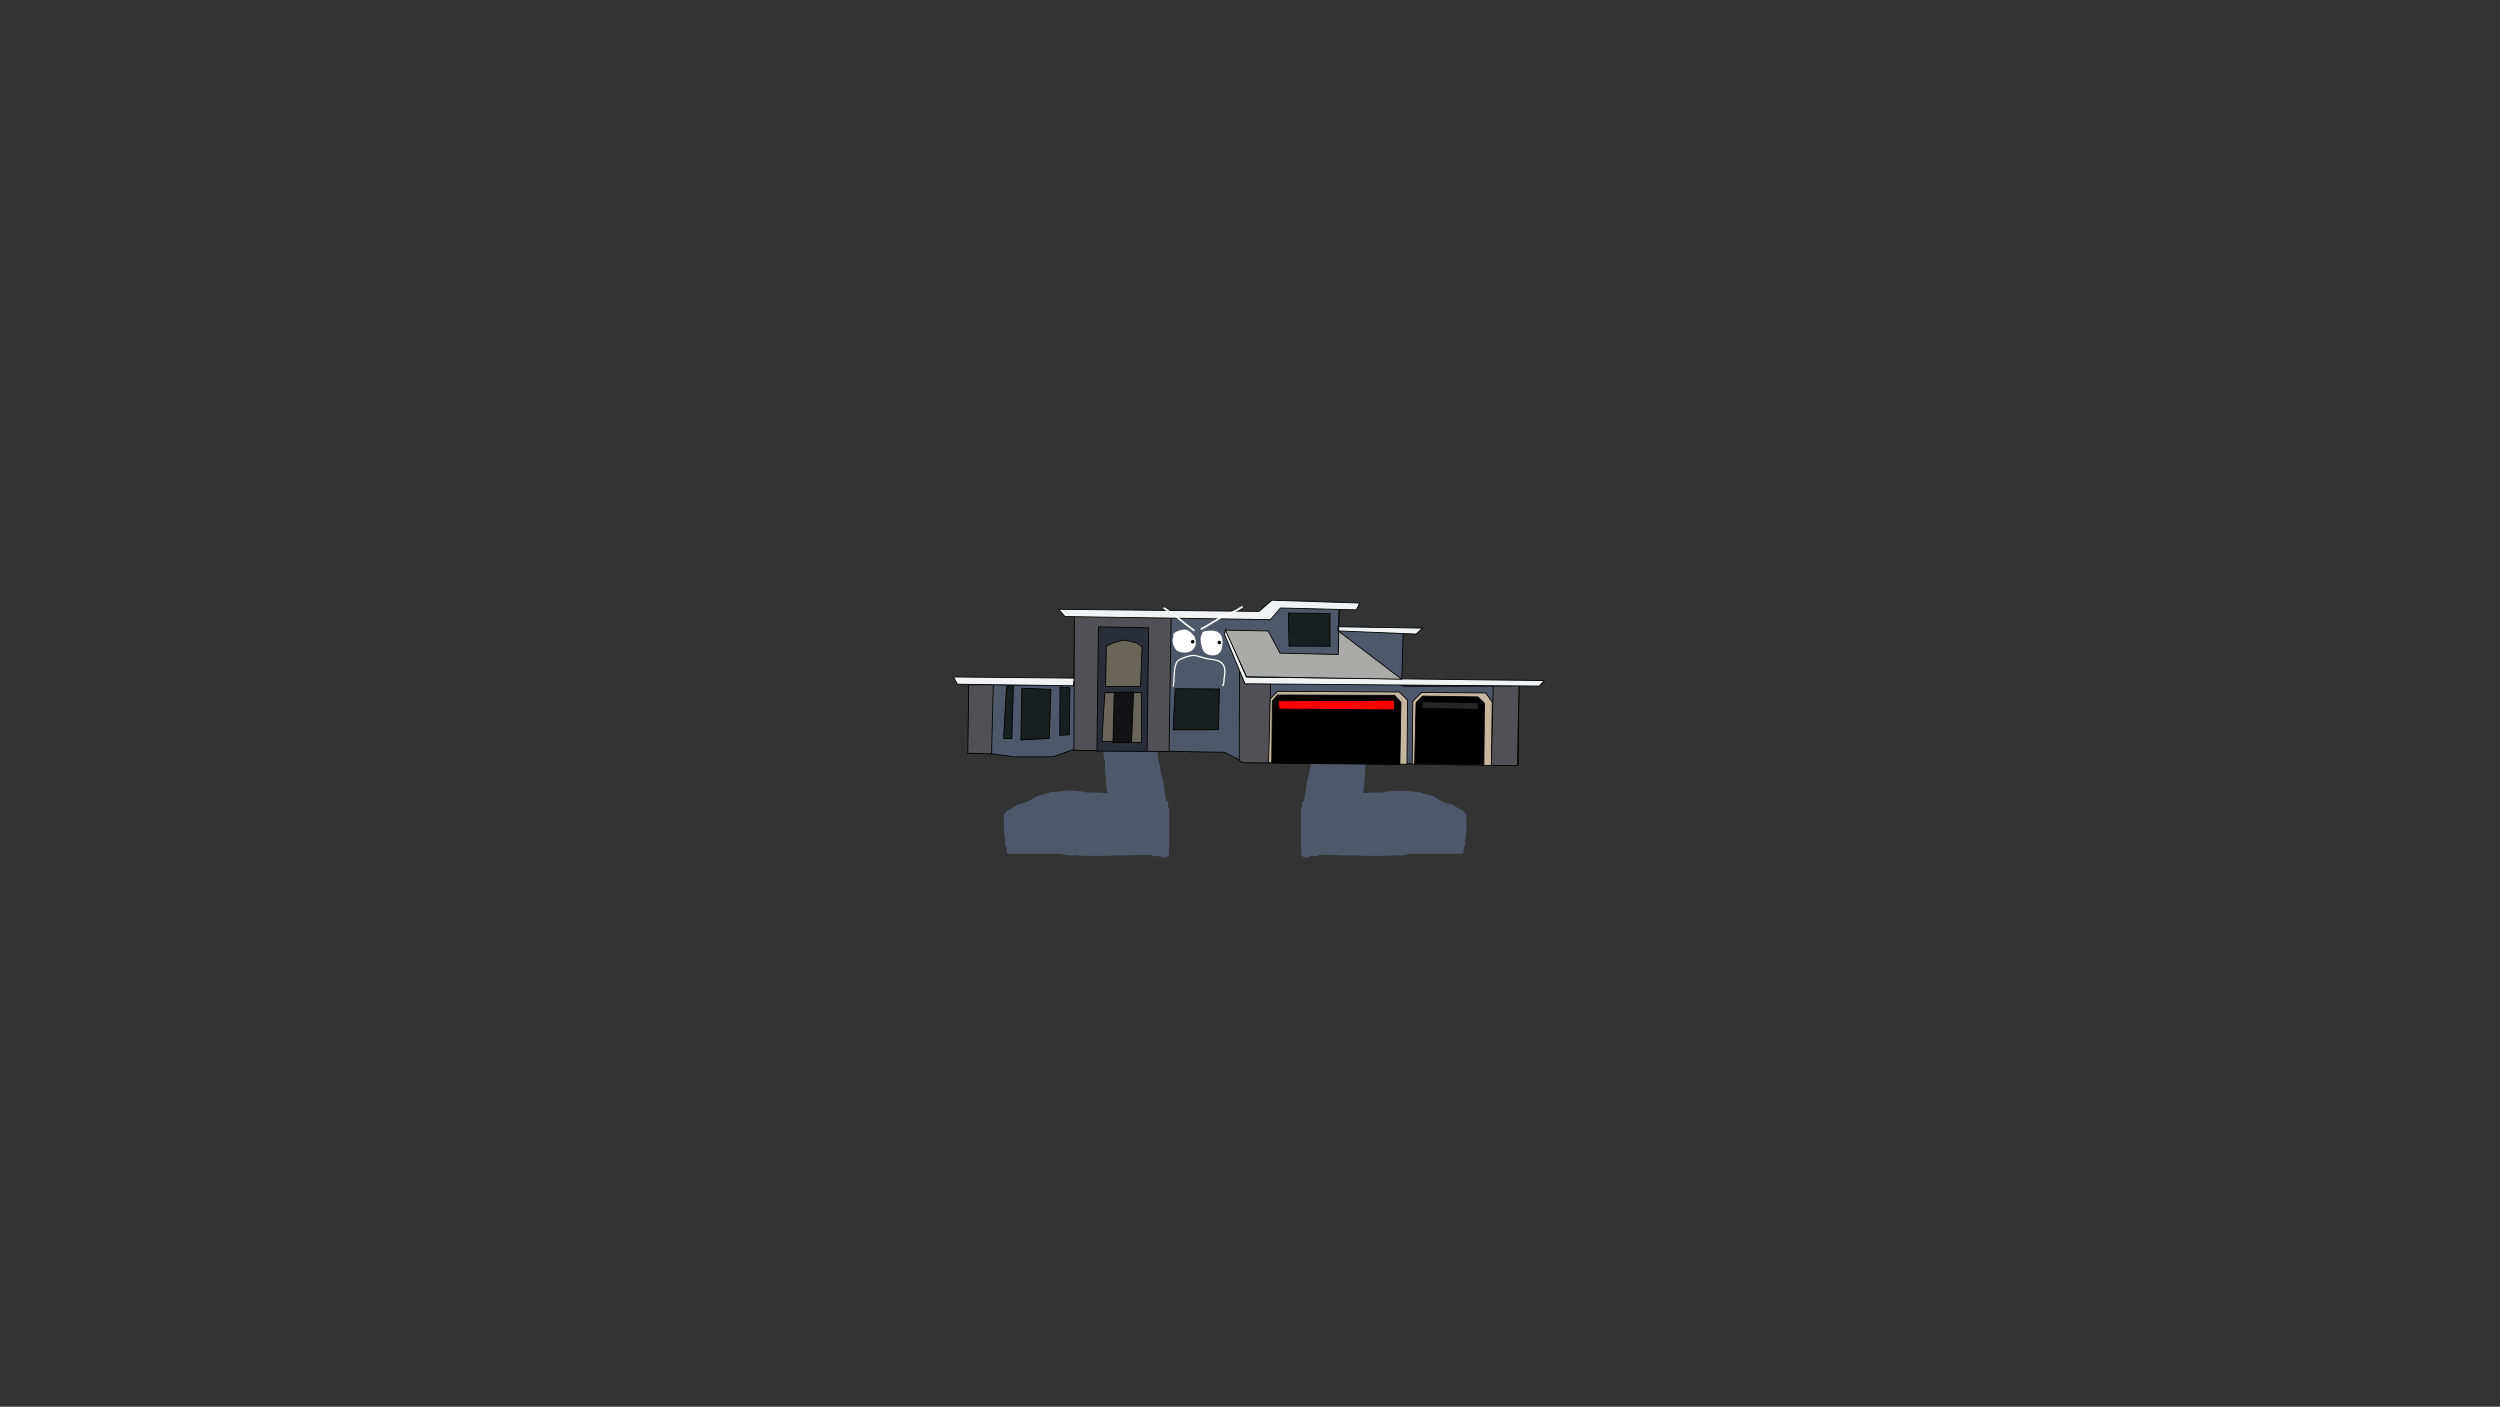 <svg version="1.1" xmlns="http://www.w3.org/2000/svg" xmlns:xlink="http://www.w3.org/1999/xlink" width="2878.25" height="1619.58" viewBox="0,0,2878.25,1619.58"><rect x="0" y="0" width="2878.25" height="1619.58" fill="#333333" stroke="none"/><g transform="translate(1117.373,629.809)"><g data-paper-data="{&quot;isPaintingLayer&quot;:true}" fill-rule="nonzero" stroke-linejoin="miter" stroke-miterlimit="10" stroke-dasharray="" stroke-dashoffset="0" style="mix-blend-mode: normal"><path d="M464.766,124.303c0.033,0.161 0.065,0.323 0.098,0.484c1.567,7.732 0.596,16.004 1.088,23.838c0.494,7.86 0.998,16.063 -0.247,23.88c-1.257,7.891 -3.5,15.639 -4.833,23.532c-0.755,3.306 -1.885,6.686 -2.293,10.025c-0.549,4.492 0.011,9.08 -0.405,13.589c-0.379,4.113 0.054,8.416 -0.578,12.487c-0.232,1.497 -1.096,2.934 -1.357,4.427c-0.404,2.314 -0.193,4.492 -0.908,6.797c-1.565,5.045 -0.885,10.521 -0.885,15.684c-0,2.665 -0.671,5.217 -0.751,7.896c-0.163,5.506 -1.023,10.903 -1.655,16.384c1.134,-0.283 2.512,-0.171 3.739,-0.264c5.529,-0.417 10.931,-0.599 16.518,-0.599c2.284,-0 5.117,0.567 6.617,-0.786c7.045,-0.993 15.734,-1.751 22.89,-0.993c3.026,0.321 5.668,0.991 8.789,1.127c2.238,0.239 5.568,0.108 7.633,0.686c0.489,0.137 0.73,0.586 1.197,0.761c1.597,0.6 3.86,0.874 5.598,1.42c2.276,0.715 5.014,0.973 7.166,1.876c2.556,1.072 4.732,2.972 7.118,4.267c3.174,1.723 6.547,3.32 10.251,4.342c1.393,0.384 3.093,0.394 4.424,0.888c1.352,0.501 2.433,1.56 3.574,2.278c2.673,1.683 5.554,3.202 8.335,4.779c1.927,1.095 3.987,2.877 4.853,4.609c0.784,1.569 0.145,4.203 0.145,5.873c0.001,4.158 0.001,8.316 0.001,12.475c0,3.874 -1.296,7.427 -1.487,11.25c-0.1,2.002 0.749,5.107 -0.133,6.98c-0.174,0.369 -0.777,0.546 -0.998,0.9c-0.709,1.135 -0.45,3.055 -0.519,4.284c-0.002,0.31 0.009,2.397 -0.122,2.553c-1.334,1.585 -5.89,1.13 -7.917,1.141c-7.001,0.041 -14.004,0.017 -21.006,0.017c-10.5,0 -21,0 -31.5,0c-3.487,-0.012 -6.666,1.423 -10.089,1.769c-3.934,0.398 -8.07,-0.374 -12.003,0.01c-3.084,0.301 -5.829,0.599 -8.998,0.599c-10.484,0 -21.098,0.421 -31.506,-0.558c-5.94,-0.06 -12.102,0.354 -18.014,-0.039c-4.518,-0.3 -8.787,-0.593 -13.365,-0.593c-3,-0 -6,-0 -9,-0c-0.882,0 -1.885,-0.407 -2.644,-0.068c-0.421,0.188 -0.369,0.75 -0.795,0.933c-0.79,0.34 -3.578,0.529 -4.565,0.72c-1.321,0.256 -4.802,-0.382 -5.793,0.117c-0.404,0.203 -0.275,0.772 -0.682,0.972c-1.72,0.845 -5.026,0.312 -6.586,-0.341c-3.068,-1.408 -2.314,-4.186 -2.436,-6.628c-0.282,-5.668 -0.166,-11.358 -0.167,-17.03c-0.001,-7.938 -0.002,-15.877 -0.002,-23.815c0,-2.24 -0.332,-4.645 0.005,-6.869c0.226,-1.497 1.096,-2.935 1.356,-4.429c0.231,-1.329 -0.49,-3.51 0.279,-4.717c0.225,-0.354 0.932,-0.409 1.213,-0.739c1.22,-1.437 1.229,-4.756 1.688,-6.463c1.356,-7.879 1.818,-15.874 4.248,-23.593c1.153,-3.652 1.343,-7.476 2.157,-11.178c0.909,-4.13 2.294,-8.016 2.373,-12.218c0.149,-7.968 0.826,-15.809 0.84,-23.744c0.014,-3.788 1.764,-7.49 2.199,-11.253c0.471,-4.075 0.162,-8.333 0.162,-12.424c0.002,-7.863 0.441,-15.737 0.835,-23.594c-1.248,-1.062 -0.994,-1.827 -1.561,-3.102c-0.278,-0.626 -1.109,-1.445 -1.333,-2.069c-0.659,-1.839 0.059,-3.874 -0.291,-5.732c-0.208,-1.106 -0.953,-2.159 -1.204,-3.261c-0.414,-1.814 0.173,-3.864 -0.358,-5.631c-0.287,-0.955 -1.4,-2.01 -2.029,-2.851c-2.795,-3.739 -2.294,-8.107 -3.4,-12.252c-0.994,-3.724 -2.293,-7.314 -3.197,-11.059c-1.376,-5.699 -1.61,-11.225 -1.619,-17.017c-0.003,-1.503 -0.118,-3.037 -0.003,-4.537c0.039,-0.509 -0.259,-1.151 0.203,-1.522c0.462,-0.372 1.331,-0.165 1.997,-0.248c5.486,-0.257 11.047,-0.078 16.544,-0.078c2.855,-0 6.36,-0.42 9.15,0.011c2.065,0.319 3.456,0.922 5.655,1.038c10.403,0.554 21.016,0.14 31.443,0.14c4.5,0 9,0 13.5,0c0.936,0 4.321,-0.312 4.998,0.143c0.229,0.154 0.574,2.292 0.6,2.64c0.059,0.79 -0.367,1.558 -0.593,2.331c-0.491,1.678 -0.076,3.834 -0.116,5.56c-0.081,3.445 -1.287,6.731 -1.63,10.149c-0.119,1.192 0.041,2.416 0.091,3.628z" data-paper-data="{&quot;index&quot;:null}" fill="#4e586a" stroke="none" stroke-width="0.5" stroke-linecap="butt"/><path d="M144.536,124.303c0.05,-1.212 0.21,-2.437 0.091,-3.628c-0.342,-3.418 -1.549,-6.704 -1.63,-10.149c-0.04,-1.725 0.375,-3.882 -0.116,-5.56c-0.226,-0.773 -0.652,-1.541 -0.593,-2.331c0.026,-0.348 0.371,-2.486 0.6,-2.64c0.677,-0.455 4.062,-0.143 4.998,-0.143c4.5,0 9,0 13.5,0c10.427,-0 21.04,0.414 31.443,-0.14c2.199,-0.117 3.59,-0.72 5.655,-1.038c2.79,-0.431 6.296,-0.011 9.15,-0.011c5.496,0 11.058,-0.178 16.544,0.078c0.666,0.083 1.535,-0.124 1.997,0.248c0.462,0.372 0.164,1.013 0.203,1.522c0.114,1.5 -0.001,3.034 -0.003,4.537c-0.01,5.792 -0.244,11.318 -1.619,17.017c-0.904,3.746 -2.203,7.335 -3.197,11.059c-1.106,4.145 -0.605,8.513 -3.4,12.252c-0.629,0.842 -1.743,1.896 -2.029,2.851c-0.53,1.766 0.056,3.817 -0.358,5.631c-0.251,1.102 -0.996,2.155 -1.204,3.261c-0.35,1.858 0.369,3.893 -0.291,5.732c-0.224,0.624 -1.055,1.443 -1.333,2.069c-0.567,1.275 -0.312,2.04 -1.561,3.102c0.394,7.857 0.834,15.731 0.835,23.594c0.001,4.092 -0.308,8.35 0.162,12.424c0.435,3.764 2.185,7.465 2.199,11.253c0.014,7.935 0.691,15.776 0.84,23.744c0.079,4.202 1.464,8.088 2.373,12.218c0.815,3.702 1.004,7.526 2.157,11.178c2.43,7.719 2.893,15.714 4.248,23.593c0.459,1.707 0.468,5.026 1.688,6.463c0.28,0.33 0.987,0.386 1.213,0.739c0.768,1.206 0.047,3.387 0.279,4.717c0.26,1.493 1.13,2.931 1.356,4.429c0.336,2.224 0.005,4.629 0.005,6.869c-0,7.938 -0.001,15.877 -0.002,23.815c-0.001,5.672 0.115,11.362 -0.167,17.03c-0.121,2.442 0.632,5.22 -2.436,6.628c-1.56,0.653 -4.866,1.185 -6.586,0.341c-0.407,-0.2 -0.278,-0.769 -0.682,-0.972c-0.991,-0.499 -4.472,0.139 -5.793,-0.117c-0.987,-0.191 -3.775,-0.38 -4.565,-0.72c-0.425,-0.183 -0.373,-0.745 -0.795,-0.933c-0.759,-0.339 -1.762,0.068 -2.644,0.068c-3,0 -6,0 -9,0c-4.579,0 -8.847,0.292 -13.365,0.593c-5.912,0.393 -12.074,-0.021 -18.014,0.039c-10.408,0.979 -21.023,0.558 -31.506,0.558c-3.169,-0.001 -5.914,-0.298 -8.998,-0.599c-3.933,-0.384 -8.069,0.387 -12.003,-0.01c-3.423,-0.346 -6.602,-1.782 -10.089,-1.769c-10.5,0 -21,0 -31.5,-0c-7.002,-0 -14.004,0.024 -21.006,-0.017c-2.027,-0.012 -6.583,0.444 -7.917,-1.141c-0.131,-0.156 -0.12,-2.243 -0.122,-2.553c-0.069,-1.229 0.19,-3.148 -0.519,-4.284c-0.221,-0.354 -0.824,-0.531 -0.998,-0.9c-0.882,-1.873 -0.033,-4.978 -0.133,-6.98c-0.19,-3.823 -1.487,-7.376 -1.487,-11.25c0,-4.158 0,-8.316 0.001,-12.475c0,-1.67 -0.639,-4.304 0.145,-5.873c0.866,-1.732 2.926,-3.514 4.853,-4.609c2.782,-1.577 5.663,-3.097 8.335,-4.779c1.142,-0.719 2.222,-1.777 3.574,-2.278c1.331,-0.494 3.031,-0.504 4.424,-0.888c3.704,-1.022 7.077,-2.619 10.251,-4.342c2.386,-1.295 4.563,-3.195 7.118,-4.267c2.153,-0.903 4.891,-1.161 7.166,-1.876c1.738,-0.546 4,-0.82 5.598,-1.42c0.467,-0.175 0.708,-0.625 1.197,-0.761c2.066,-0.578 5.395,-0.448 7.633,-0.686c3.12,-0.135 5.762,-0.806 8.789,-1.127c7.156,-0.758 15.845,0.001 22.89,0.993c1.501,1.352 4.333,0.785 6.617,0.786c5.587,0.001 10.99,0.183 16.518,0.599c1.227,0.092 2.604,-0.02 3.739,0.264c-0.632,-5.481 -1.492,-10.878 -1.655,-16.384c-0.079,-2.679 -0.751,-5.231 -0.751,-7.896c-0,-5.162 0.68,-10.639 -0.885,-15.684c-0.715,-2.304 -0.503,-4.482 -0.908,-6.797c-0.261,-1.493 -1.124,-2.931 -1.357,-4.427c-0.632,-4.072 -0.199,-8.374 -0.578,-12.487c-0.416,-4.509 0.144,-9.097 -0.405,-13.589c-0.408,-3.339 -1.538,-6.719 -2.293,-10.025c-1.333,-7.893 -3.575,-15.641 -4.833,-23.532c-1.246,-7.817 -0.741,-16.02 -0.247,-23.88c0.492,-7.834 -0.479,-16.107 1.088,-23.838c0.033,-0.162 0.065,-0.323 0.098,-0.484z" fill="#4e586a" stroke="none" stroke-width="0.5" stroke-linecap="butt"/><path d="M-2.507,237.125l0.648,-79.477l7.879,0.49l90.563,1.098l22.395,-0.044l0.975,-80.419l218.378,3.909l19.087,-13.331l67.083,1.76l-1.248,24.903l74.802,2.484l-1.688,61.17l5.669,0.7l129.324,-0.325l-0.786,90.83l-316.646,-3.523l-21.709,-10.987l-173.28,-3.362l-24.077,8.46l-44.832,0.191l-25.395,-3.594z" fill="#4e586a" stroke="#000000" stroke-width="1" stroke-linecap="round"/><path d="M26.255,158.501l-2.068,79.618l-27.366,-0.699l1.139,-78.802z" fill="#515054" stroke="#000000" stroke-width="1" stroke-linecap="round"/><path d="M49.386,159.93l-1.837,60.605l-9.55,-0.299l3.484,-60.034z" fill="#191e21" stroke="#000000" stroke-width="1" stroke-linecap="round"/><path d="M58.002,222.132l1.089,-59.512l33.423,1.14l-1.788,56.564z" fill="#191e21" stroke="#000000" stroke-width="1" stroke-linecap="round"/><path d="M102.71,216.795l0.307,-55.664l11.38,0.873l-0.657,54.19z" fill="#191e21" stroke="#000000" stroke-width="1" stroke-linecap="round"/><path d="M118.152,159.707l-133.359,-1.8l-4.308,-8.32l139.33,1.322z" fill="#f1f2f4" stroke="#000000" stroke-width="1" stroke-linecap="round"/><path d="M230.998,80.514l-2.43,154.985l-109.479,-1.511l0.406,-154.734z" fill="#515054" stroke="#000000" stroke-width="1" stroke-linecap="round"/><path d="M145.533,234.905l1.734,-143.051l57.857,1.253l-1.905,141.993z" fill="#292e39" stroke="#000000" stroke-width="1" stroke-linecap="round"/><path d="M154.616,167.636l42.072,-0.041l0.221,57.507l-45.731,-1.289z" fill="#69655b" stroke="#000000" stroke-width="1" stroke-linecap="round"/><path d="M164.022,225.254l1.438,-58.038l22.234,-0.282l-2.361,58.394z" fill="#121214" stroke="#000000" stroke-width="1" stroke-linecap="round"/><path d="M156.366,114.195l6.655,-3.41l11.617,-3.534l7.155,0.822l9.709,2.322l6.011,4.298l-1.84,45.724l-40.236,0.063z" fill="#69655b" stroke="#000000" stroke-width="1" stroke-linecap="round"/><path d="M235.645,163.153l50.888,0.249l-1.119,46.835l-52.178,0.102z" fill="#191e21" stroke="#000000" stroke-width="1" stroke-linecap="round"/><path d="M309.369,245.986l0.248,-103.845l6.888,15.24l28.855,-0.936l-1.117,92.168l-31.044,-0.376z" fill="#515054" stroke="#000000" stroke-width="1" stroke-linecap="round"/><path d="M631.587,159.617l-2.033,91.927l-30.128,-0.182l2.396,-91.534z" fill="#515054" stroke="#000000" stroke-width="1" stroke-linecap="round"/><path d="M599.609,251.411l-91.107,-1.472l0.693,-72.331l10.044,-10.167l73.849,0.528l7.588,10.564z" fill="#c5b6a0" stroke="#000000" stroke-width="1" stroke-linecap="round"/><path d="M343.082,248.256l1.992,-73.418l8.373,-8.717l140.307,0.782l9.438,9.484l-0.709,73.663z" fill="#c5b6a0" stroke="#000000" stroke-width="1" stroke-linecap="round"/><path d="M654.868,160.083l-338.84,-2.638l-23.564,-56.688l1.176,-6.049l23.951,55.039l342.774,3.972z" fill="#f1f2f4" stroke="#000000" stroke-width="1" stroke-linecap="round"/><path d="M423.014,91.776l97.353,1.548l-7.432,6.891l-89.795,-3.661z" fill="#f1f2f4" stroke="#000000" stroke-width="1" stroke-linecap="round"/><path d="M423.41,123.519l0.323,-26.636l72.634,55.262l-178.587,-2.9l-24.336,-53.574l49.225,0.964l13.653,25.519l66.855,1.545l1.172,-51.198z" fill="#aaaaa8" stroke="#000000" stroke-width="1" stroke-linecap="round"/><path d="M366.023,75.974l47.76,0.579l0.095,37.664l-47.214,-0.205z" fill="#191e21" stroke="#000000" stroke-width="1" stroke-linecap="round"/><path d="M345.17,83.621l-236.404,-3.601l-7.431,-8.358l230.723,2.43l14.854,-12.864l101.191,3.248l-3.953,7.852l-87.241,-2.16z" fill="#f1f2f4" stroke="#000000" stroke-width="1" stroke-linecap="round"/><path d="M234.023,101.942c-0.114,-0.032 -0.236,-0.088 -0.363,-0.177c-0.849,-0.593 -0.256,-1.442 -0.256,-1.442c2.47,-3.472 11.492,-6.427 15.715,-4.907c3.815,1.373 6.524,4.875 8.898,7.922c0.918,2.846 1.894,6.375 1.11,9.364c-2.568,9.793 -14.873,10.963 -22.16,6.101c-4.034,-5.157 -5.888,-11.295 -2.944,-16.86z" data-paper-data="{&quot;index&quot;:null}" fill="#ffffff" stroke="none" stroke-width="0.5" stroke-linecap="butt"/><path d="M266.443,100.087c-0.354,-0.555 0.084,-1.143 0.084,-1.143c2.183,-2.756 5.112,-2.238 8.323,-2.604c9.531,-1.089 15.581,3.482 15.371,13.409c-0.368,3.497 -0.533,7.997 -2.647,10.978c-4.405,6.21 -15.734,4.922 -19.605,-1.265c-1.005,-1.607 -1.496,-3.791 -2.008,-5.59c-1.004,-3.773 -2.004,-10.09 0.481,-13.784z" data-paper-data="{&quot;index&quot;:null}" fill="#ffffff" stroke="none" stroke-width="0.5" stroke-linecap="butt"/><path d="M253.699,108.965c0.025,-1.144 0.972,-2.051 2.116,-2.026c1.144,0.025 2.051,0.972 2.026,2.116c-0.025,1.144 -0.972,2.051 -2.116,2.026c-1.144,-0.025 -2.051,-0.972 -2.026,-2.116z" data-paper-data="{&quot;index&quot;:null}" fill="#000000" stroke="none" stroke-width="0.5" stroke-linecap="butt"/><path d="M284.417,109.886c0.025,-1.144 0.972,-2.051 2.116,-2.026c1.144,0.025 2.051,0.972 2.026,2.116c-0.025,1.144 -0.972,2.051 -2.116,2.026c-1.144,-0.025 -2.051,-0.972 -2.026,-2.116z" data-paper-data="{&quot;index&quot;:null}" fill="#000000" stroke="none" stroke-width="0.5" stroke-linecap="butt"/><path d="M222.049,70.178c0.349,-0.975 1.324,-0.627 1.324,-0.627l0.844,0.377c2.214,1.932 4.793,3.107 7.173,4.785c9.043,6.396 17.232,14.027 26.304,20.334c0,0 0.849,0.593 0.256,1.442c-0.593,0.849 -1.442,0.256 -1.442,0.256c-9.053,-6.348 -17.265,-13.942 -26.314,-20.342c-2.433,-1.726 -5.061,-2.937 -7.337,-4.914l-0.181,0.011c0,0 -0.975,-0.349 -0.627,-1.324z" data-paper-data="{&quot;index&quot;:null}" fill="#ffffff" stroke="none" stroke-width="0.5" stroke-linecap="butt"/><path d="M313.571,68.577c0.443,0.936 -0.493,1.379 -0.493,1.379l-0.556,0.249c-4.929,3.347 -10.328,6.002 -15.885,8.113c-10.637,4.033 -20.305,11.631 -30.407,16.961c0,0 -0.916,0.483 -1.399,-0.433c-0.483,-0.916 0.433,-1.399 0.433,-1.399c10.184,-5.373 19.914,-12.995 30.639,-17.065c5.402,-2.046 10.675,-4.612 15.452,-7.887l0.837,-0.41c0,0 0.936,-0.443 1.379,0.493z" data-paper-data="{&quot;index&quot;:null}" fill="#ffffff" stroke="none" stroke-width="0.5" stroke-linecap="butt"/><path d="M233.231,160.921c-0.728,-0.182 -0.546,-0.91 -0.546,-0.91l0.201,-0.781c-0.008,-1.821 0.433,-3.563 0.431,-5.386c0.564,-6.818 0.065,-14.991 3.253,-21.249c0.9,-1.768 2.861,-2.813 4.33,-3.995c4.43,-1.772 8.895,-3.835 13.684,-4.445c4.67,-0.595 9.076,1.437 13.47,2.532c8.211,2.98 19.653,0.639 24.12,9.597c2.455,5.323 1.061,10.485 0.428,16.183c-0.296,2.659 0.081,5.579 -1.906,7.603c0,0 -0.53,0.53 -1.061,0c-0.53,-0.53 0,-1.061 0,-1.061c1.661,-1.621 1.233,-4.524 1.476,-6.708c0.597,-5.375 2.021,-10.367 -0.289,-15.368c-4.109,-8.239 -15.573,-6.03 -23.207,-8.812c-4.165,-1.044 -8.411,-3.048 -12.841,-2.479c-4.601,0.591 -8.841,2.601 -13.116,4.251c-1.229,1.025 -3.034,1.907 -3.778,3.431c-2.99,6.122 -2.508,13.951 -3.065,20.581c-0.002,1.864 -0.433,3.646 -0.441,5.507l-0.235,0.962c0,0 -0.182,0.728 -0.91,0.546z" fill="#ffffff" stroke="none" stroke-width="0.5" stroke-linecap="butt"/><g stroke="#000000" stroke-width="1" stroke-linecap="round"><path d="M511.31,249.422l1.632,-70.207l7.625,-7.624l63.648,0.955l7.442,7.439l-0.674,70.724z" fill="#000000"/><path d="M346.796,248.76l0.683,-71.505l5.963,-6.909l134.617,0.346l7.436,7.99l-1.235,71.59z" fill="#000000"/><path d="M356.62,177.021l131.695,-0.632l-0.135,11.141l-133.093,-1.006l-0.692,-9.733z" fill="#ff0000"/><path d="M520.303,178.195l64.211,0.981l-0.296,7.695l-64.411,-1.186z" fill="#252627"/></g><path d="M-1117.373,989.77v-1619.58h2878.25v1619.58z" fill="none" stroke="#000000" stroke-width="0" stroke-linecap="butt"/></g></g></svg>